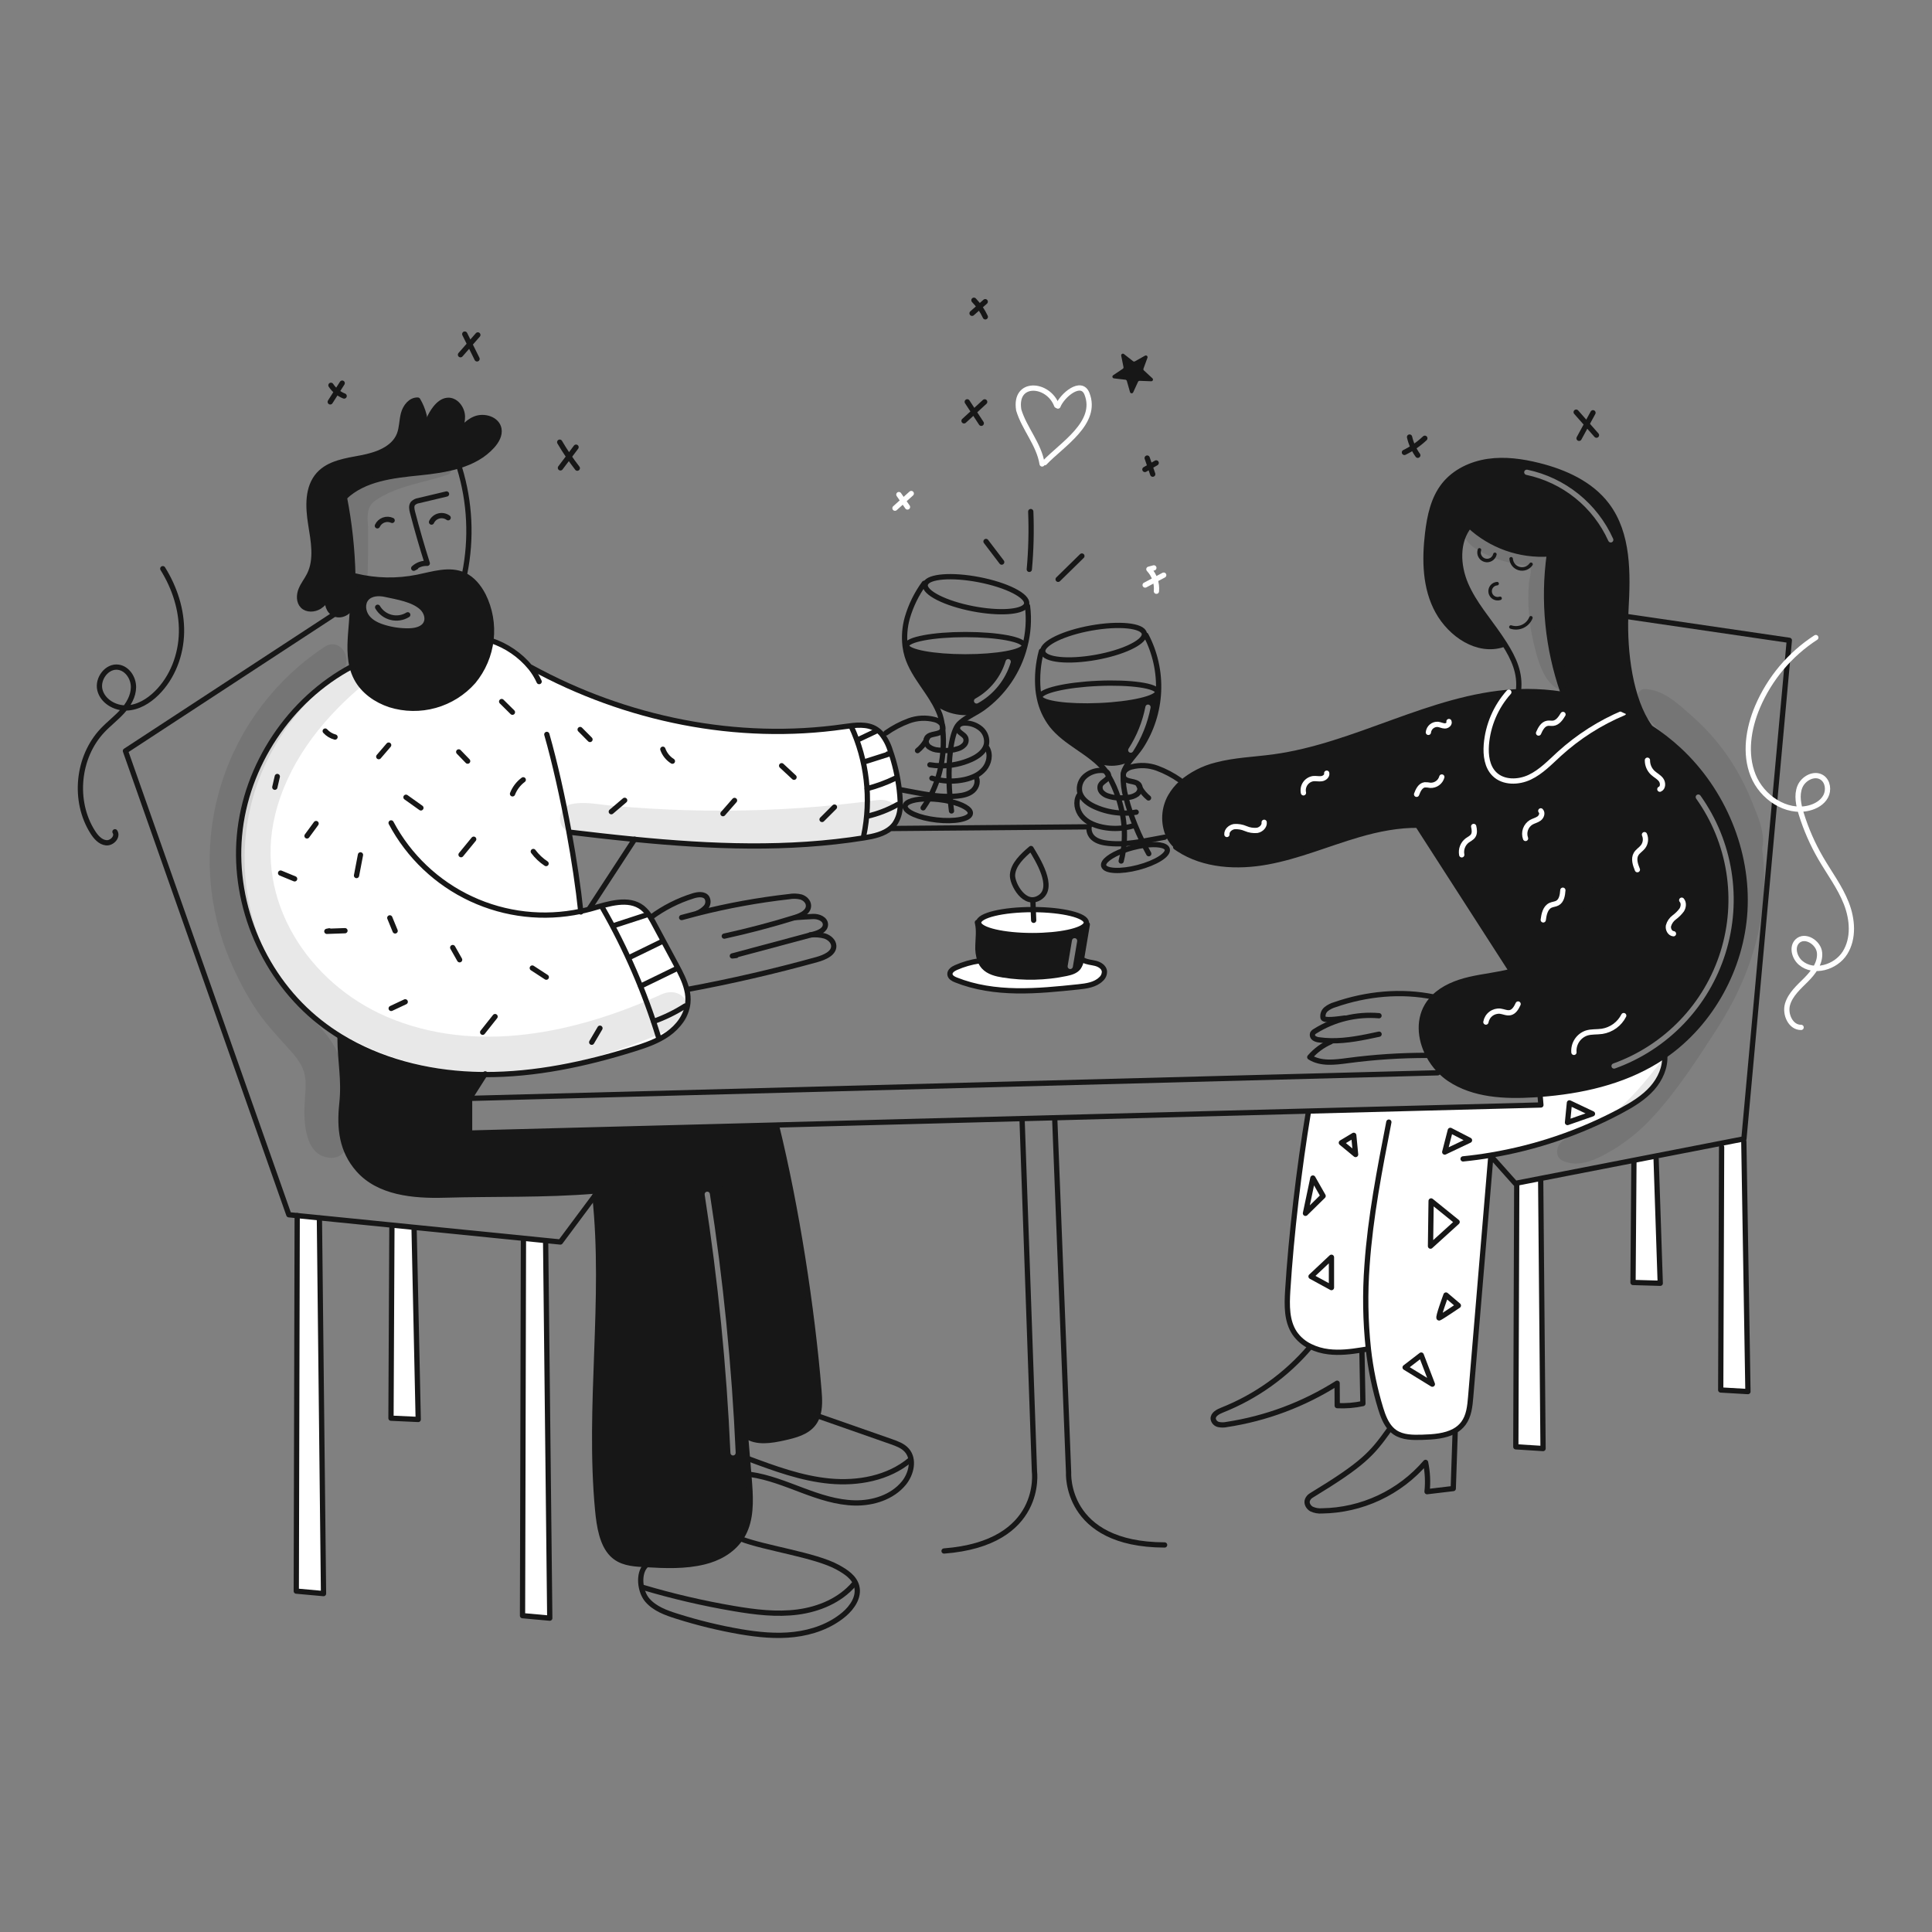 <svg width="960" height="960" viewBox="0 0 960 960" fill="none" xmlns="http://www.w3.org/2000/svg">
<rect x="0" y="0" width="960" height="960" fill="#808080" stroke="none"/>
<g clip-path="url(#clip0_166_370)">
<path fill-rule="evenodd" clip-rule="evenodd" d="M246.743 593.451C262.907 593.323 278.852 593.196 295.407 591.852L295.589 594.118L295.563 594.152C298.413 620.595 297.435 647.336 296.458 674.086C295.525 699.615 294.591 725.152 296.984 750.443C297.747 758.513 299.189 767.297 304.147 772.308C308.339 776.546 314.038 777.032 319.354 777.346C319.891 777.38 320.423 777.407 320.954 777.433C330.636 777.999 340.406 778.409 349.922 776.064C356.602 774.426 363.53 770.923 367.922 764.5C369.007 762.925 369.899 761.225 370.58 759.437C373.517 751.837 372.89 742.844 372.201 734.399C372.179 734.078 372.152 733.76 372.125 733.441C372.103 733.189 372.081 732.937 372.062 732.682C371.539 726.338 370.998 719.872 370.449 713.327C368.596 691.064 366.626 667.782 364.66 644.542C362.217 615.664 359.78 586.852 357.578 560.139L357.569 559.755L233.34 563.006V545.785L240.87 533.951C238.848 533.951 236.835 533.907 234.813 533.829C211.832 532.931 188.703 527.04 169.191 515.057L168.955 515.432C168.969 520.318 169.321 524.571 169.661 528.685C170.185 535.014 170.682 541.014 169.879 548.487C168.554 560.818 169.844 571.738 178.001 581.072C188.121 592.654 205.357 594.274 220.721 593.839C229.539 593.588 238.172 593.52 246.743 593.451ZM352.725 593.219C352.614 592.506 351.946 592.018 351.233 592.128C350.519 592.239 350.031 592.908 350.142 593.621C356.756 636.14 361.029 678.99 362.943 721.978C362.975 722.699 363.586 723.258 364.307 723.226C365.028 723.194 365.586 722.583 365.554 721.862C363.636 678.778 359.353 635.833 352.725 593.219Z" fill="#171717"/>
<path fill-rule="evenodd" clip-rule="evenodd" d="M730.221 486.699C723.746 488.207 717.193 490.813 712.539 495.432C711.597 496.351 710.741 497.354 709.982 498.428C704.666 506.002 705.399 515.959 709.756 524.259C711.189 527.004 712.999 529.536 715.133 531.78C716.65 533.374 718.333 534.803 720.153 536.041C732.153 544.129 747.578 544.861 762.027 543.989C763.09 543.928 764.153 543.85 765.217 543.771C785.54 542.246 805.976 537.713 823.283 527.013C824.601 526.197 825.901 525.34 827.183 524.442C850.347 508.32 865.302 481.016 866.992 452.789C868.779 423.011 856.108 392.884 834.225 372.596C829.691 368.4 824.791 364.619 819.584 361.296C800.181 348.978 777.494 342.845 754.528 343.709C753.693 343.731 752.865 343.779 752.028 343.831C729.932 345.203 709.025 352.789 688.077 360.389C669.903 366.983 651.698 373.588 632.662 376.155C629.687 376.556 626.694 376.859 623.702 377.161C617.211 377.817 610.723 378.473 604.426 380.137C598.018 381.7 592.066 384.745 587.049 389.026C584.847 390.988 582.981 393.296 581.524 395.859C579.915 398.765 578.988 401.999 578.815 405.317C578.642 408.634 579.226 411.947 580.524 415.005C581.677 417.617 583.517 419.867 585.848 421.515L585.613 421.872C598.284 430.169 614.747 431.04 629.718 428.295C639.741 426.458 649.4 423.181 659.063 419.902C664.393 418.094 669.724 416.285 675.118 414.717C684.791 411.903 694.983 409.881 704.983 410.055L704.966 410.855L750.893 482.22L751.015 482.656C747.275 483.641 743.449 484.282 739.621 484.924C736.473 485.452 733.324 485.98 730.221 486.699ZM844.933 395.302C844.514 394.714 843.698 394.577 843.11 394.995C842.523 395.414 842.385 396.23 842.804 396.818C850.557 407.703 855.684 420.236 857.783 433.434C859.882 446.632 858.895 460.137 854.901 472.89C850.907 485.643 844.014 497.297 834.761 506.94C825.509 516.583 814.149 523.952 801.572 528.47C800.893 528.714 800.54 529.463 800.784 530.142C801.028 530.821 801.776 531.174 802.456 530.93C815.412 526.276 827.116 518.684 836.647 508.75C846.179 498.816 853.281 486.809 857.396 473.671C861.51 460.533 862.527 446.62 860.364 433.023C858.202 419.427 852.921 406.516 844.933 395.302Z" fill="#171717"/>
<path d="M866.494 567.241L868.542 691.47L855.017 690.677L855.461 569.934L855.104 568.113L866.241 565.943L866.494 567.241Z" fill="white"/>
<path d="M679.937 670.25L679.824 670.267C678.743 670.45 677.662 670.633 676.582 670.799C671.126 671.679 665.601 672.333 660.137 671.67C656.99 671.311 653.928 670.419 651.082 669.03C647.954 667.551 645.27 665.275 643.3 662.43C639.265 656.399 639.413 648.582 639.858 641.34C641.575 613.679 645.548 580.101 650.098 552.763L650.08 552.083L765.664 549.059L765.255 544.24L765.22 543.769C785.543 542.244 805.979 537.713 823.286 527.011C824.611 526.192 825.911 525.335 827.186 524.44C827.586 530.331 824.921 536.231 820.973 540.702C816.685 545.547 811.02 548.946 805.312 551.996C785.118 562.788 763.301 570.219 740.718 573.996L740.788 574.396C737.442 614.318 734.101 654.237 730.766 694.154C730.383 698.738 729.903 703.583 727.15 707.27C725.956 708.856 724.43 710.161 722.679 711.096C718.121 713.596 712.179 714.024 706.792 714.172C702.086 714.311 697.014 714.346 693.118 711.688C692.403 711.196 691.743 710.629 691.149 709.998C688.587 707.298 687.175 703.514 686.049 699.88C683.101 690.213 681.055 680.294 679.937 670.25V670.25Z" fill="white"/>
<path d="M822.919 575.956L824.967 637.648L811.442 637.256L811.886 577.289L811.747 576.566L822.623 574.44L822.919 575.956Z" fill="white"/>
<path d="M765.56 586.632L766.736 719.767L753.202 718.913L753.655 588.383L753.559 587.904L765.359 585.603L765.56 586.632Z" fill="white"/>
<path d="M548.78 482.569C548.818 483.309 548.688 484.048 548.4 484.73C548.112 485.412 547.672 486.02 547.115 486.508C544.222 489.375 539.838 489.95 535.795 490.377C525.595 491.44 515.359 492.512 505.101 492.338C494.843 492.164 484.508 490.726 474.983 486.917C473.658 486.394 472.16 485.575 472.02 484.155C471.854 482.542 473.545 481.418 475.027 480.765C478.72 479.148 482.612 478.031 486.6 477.444L486.983 477.287C487.419 478.429 488.063 479.481 488.883 480.387C491.283 482.987 494.957 483.887 498.443 484.439C508.859 486.1 519.491 485.846 529.816 483.69C532.056 483.219 534.461 482.548 535.856 480.735C536.645 479.589 537.15 478.272 537.329 476.892L538.322 477.084C540.143 478.095 542.331 478.156 544.353 478.684C546.375 479.212 548.5 480.5 548.78 482.569Z" fill="white"/>
<path d="M513.414 451.971C528.02 452.023 539.794 454.899 539.794 458.429C539.793 458.719 539.718 459.004 539.577 459.257C537.904 462.437 526.652 464.886 513.031 464.886C498.721 464.886 487.027 462.176 486.312 458.76C486.287 458.652 486.275 458.541 486.277 458.429C486.277 454.864 498.259 451.971 513.031 451.971H513.414Z" fill="white"/>
<path d="M315.329 417.068C304.496 416.005 293.681 414.768 282.91 413.487L282.753 413.513C285.306 427.378 287.353 441.121 288.574 452.813C290.038 452.508 291.502 452.159 292.949 451.767C293.263 451.688 293.577 451.601 293.89 451.514C302.361 449.135 312.296 445.714 319.233 451.122C320.859 452.462 322.229 454.086 323.276 455.915C323.939 456.987 324.531 458.094 325.124 459.192C328.766 465.964 332.406 472.741 336.044 479.523C338.126 483.401 340.262 487.489 341.264 491.723C341.831 493.936 342.005 496.231 341.778 498.503C341.116 504.717 336.978 510.137 331.887 513.754C326.796 517.371 320.767 519.41 314.806 521.275C290.84 528.761 265.933 534.051 240.87 533.955C238.848 533.955 236.835 533.911 234.813 533.833C211.832 532.933 188.703 527.044 169.191 515.061C165.671 512.912 162.281 510.558 159.038 508.011C131.412 486.329 115.821 450.211 118.976 415.242C122.122 380.287 143.909 347.563 174.934 331.142C175.414 333.204 176.158 335.196 177.147 337.068C180.537 343.456 186.908 347.892 193.775 350.168C201.062 352.442 208.852 352.558 216.204 350.501C223.556 348.444 230.155 344.303 235.205 338.577C240.035 332.802 243.073 325.741 243.946 318.263C251.669 320.805 258.51 325.494 263.667 331.78L263.894 331.606C311.041 357.445 366.301 368.757 419.522 361.07C424.934 360.286 430.904 359.441 435.488 362.43C436.371 363.003 437.172 363.695 437.867 364.486C439.897 366.981 441.419 369.85 442.346 372.931C444.577 379.303 446.094 385.903 446.869 392.609C446.969 393.481 447.052 394.361 447.131 395.241C447.293 397.011 447.343 398.79 447.279 400.566C447.265 403.773 446.284 406.902 444.464 409.542C443.942 410.236 443.346 410.87 442.686 411.433C439.192 414.466 434.137 415.564 429.448 416.313C391.757 422.367 353.43 420.8 315.329 417.068Z" fill="white"/>
<path d="M406.928 690.939C407.277 695.13 407.504 699.645 406.205 703.531C405.758 704.902 405.087 706.189 404.218 707.34C400.88 711.74 395.024 713.222 389.63 714.425C383.189 715.854 375.852 717.125 370.448 713.325C366.292 663.398 361.548 608.347 357.577 560.137L357.568 559.753L385.882 559.013L385.9 559.57C395.782 599.93 403.499 649.535 406.928 690.939Z" fill="#171717"/>
<path d="M271.127 617.447L273.175 804.048L259.641 802.819L260.094 616.227L260.19 615.312L271.232 616.419L271.127 617.447Z" fill="white"/>
<path d="M243.946 318.26C243.073 325.738 240.035 332.799 235.205 338.574C230.155 344.3 223.556 348.441 216.204 350.498C208.852 352.555 201.062 352.439 193.775 350.165C186.908 347.891 180.537 343.455 177.147 337.065C176.158 335.193 175.414 333.201 174.934 331.139C173.26 324.202 174.114 316.568 174.69 309.317C174.951 305.997 175.143 302.671 175.265 299.339C175.413 294.981 175.448 290.615 175.343 286.258L176.643 286.232C186.764 288.688 197.301 288.89 207.51 286.824C215.179 285.264 223.41 282.484 230.526 285.744C234.831 287.713 237.942 291.635 240.121 295.835C243.613 302.758 244.946 310.571 243.946 318.26V318.26ZM211.701 309.66C212.939 307.098 211.762 303.891 209.688 301.939C205.244 297.764 197.174 296.579 191.466 295.324C188.166 294.592 184.224 294.792 182.036 297.372C179.848 299.952 180.363 304.048 182.428 306.714C184.493 309.38 187.744 310.854 190.969 311.814C194.905 312.993 198.999 313.563 203.109 313.505C206.42 313.45 210.255 312.639 211.7 309.659L211.701 309.66Z" fill="#171717"/>
<path d="M205.766 610.745L207.813 705.318L194.279 704.691L194.733 610.127L194.872 608.758L205.853 609.865L205.766 610.745Z" fill="white"/>
<path d="M171.3 246.974L171.1 247.017C173.64 259.952 175.06 273.081 175.344 286.26C175.449 290.617 175.414 294.983 175.266 299.341L174.978 299.332C174.978 303.402 170.115 306.67 166.351 305.075C163.292 303.785 162.019 299.75 163.213 296.761C163.658 296.116 164.085 295.461 164.513 294.818C163.938 295.358 163.493 296.023 163.213 296.761C162.036 298.6 160.494 300.178 158.682 301.397C156.154 302.94 152.555 303.149 150.464 301.066C148.45 299.066 148.52 295.715 149.564 293.083C150.608 290.451 152.457 288.203 153.73 285.667C157.573 277.989 155.751 268.848 154.401 260.359C153.051 251.87 152.623 242.18 158.366 235.793C163.542 230.041 171.966 228.943 179.56 227.505C187.154 226.067 195.648 223.086 198.46 215.879C199.741 212.594 199.592 208.934 200.508 205.526C201.424 202.118 204.081 198.659 207.601 198.807C210.358 203.46 211.717 208.81 211.514 214.215C211.394 215.077 211.321 215.945 211.296 216.815C211.416 215.953 211.489 215.085 211.514 214.215C212.095 210.103 213.738 206.213 216.281 202.929C217.815 200.96 219.872 199.138 222.355 198.929C226.425 198.58 229.676 202.877 229.772 206.964C229.868 211.051 227.785 214.825 225.754 218.372C228.491 214.302 231.48 210.023 236.011 208.158C240.542 206.293 246.957 208.245 247.89 213.058C248.49 216.117 246.739 219.149 244.665 221.476C235.865 231.359 221.484 233.581 208.316 234.923C195.148 236.265 180.86 237.814 171.3 246.974Z" fill="#171717"/>
<path d="M158.707 605.246L160.755 791.847L147.221 790.618L147.674 604.026L158.715 605.133L158.707 605.246Z" fill="white"/>
<path d="M222.682 257.266C222.022 256.783 221.264 256.454 220.461 256.301C219.658 256.148 218.831 256.175 218.04 256.381C217.249 256.587 216.514 256.966 215.888 257.492C215.262 258.017 214.76 258.675 214.42 259.418" stroke="#171717" stroke-width="2.614" stroke-linecap="round" stroke-linejoin="round"/>
<path d="M221.88 245.457C217.28 246.555 212.68 247.65 208.08 248.743C206.997 248.884 205.99 249.375 205.213 250.143C204.263 251.328 204.594 253.053 204.977 254.518C207.2 263.051 209.643 271.516 212.307 279.912C211.08 279.851 209.853 280.036 208.697 280.455C207.542 280.874 206.482 281.519 205.579 282.353C205.954 282.153 206.328 281.96 206.712 281.76" stroke="#171717" stroke-width="2.614" stroke-linecap="round" stroke-linejoin="round"/>
<path d="M194.856 258.582C194.197 258.276 193.485 258.103 192.759 258.072C192.034 258.042 191.309 258.155 190.628 258.405C189.946 258.655 189.32 259.038 188.787 259.53C188.253 260.023 187.822 260.616 187.518 261.275" stroke="#171717" stroke-width="2.614" stroke-linecap="round" stroke-linejoin="round"/>
<path d="M230.881 285.04C234.416 267.577 233.536 249.508 228.319 232.472" stroke="#171717" stroke-width="2.614" stroke-linecap="round" stroke-linejoin="round"/>
<path d="M170.629 244.682C170.785 245.457 170.942 246.233 171.099 247.017C173.639 259.952 175.059 273.081 175.343 286.26C175.448 290.617 175.413 294.983 175.265 299.341C175.143 302.67 174.951 305.996 174.69 309.319C174.114 316.57 173.26 324.204 174.934 331.141C175.415 333.203 176.159 335.195 177.147 337.067C180.537 343.455 186.908 347.891 193.775 350.167C201.062 352.441 208.853 352.557 216.204 350.5C223.556 348.443 230.155 344.302 235.205 338.576C240.063 332.688 243.113 325.519 243.985 317.935C244.857 310.351 243.515 302.677 240.12 295.839C237.941 291.639 234.83 287.717 230.525 285.748C223.405 282.488 215.178 285.268 207.509 286.828C197.301 288.895 186.763 288.693 176.642 286.236" stroke="#171717" stroke-width="2.614" stroke-linecap="round" stroke-linejoin="round"/>
<path d="M211.518 214.215C212.099 210.103 213.742 206.213 216.285 202.929C217.819 200.96 219.876 199.138 222.359 198.929C226.429 198.58 229.68 202.877 229.776 206.964C229.872 211.051 227.789 214.825 225.758 218.372C228.495 214.302 231.484 210.023 236.015 208.158C240.546 206.293 246.961 208.245 247.894 213.058C248.494 216.117 246.743 219.149 244.669 221.476C235.869 231.359 221.488 233.581 208.32 234.923C195.152 236.265 180.86 237.816 171.3 246.976C171.535 246.418 171.779 245.86 172.014 245.294" stroke="#171717" stroke-width="2.614" stroke-linecap="round" stroke-linejoin="round"/>
<path d="M211.518 214.215C211.493 215.085 211.42 215.953 211.3 216.815C211.325 215.945 211.398 215.077 211.518 214.215V214.215Z" stroke="#171717" stroke-width="2.614" stroke-linecap="round" stroke-linejoin="round"/>
<path d="M163.212 296.761C162.035 298.6 160.493 300.178 158.681 301.397C156.153 302.94 152.554 303.149 150.463 301.066C148.449 299.066 148.519 295.715 149.563 293.083C150.607 290.451 152.456 288.203 153.729 285.667C157.572 277.989 155.75 268.848 154.4 260.359C153.05 251.87 152.622 242.18 158.365 235.793C163.541 230.041 171.965 228.943 179.559 227.505C187.153 226.067 195.647 223.086 198.459 215.879C199.74 212.594 199.591 208.934 200.507 205.526C201.423 202.118 204.08 198.659 207.6 198.807C210.357 203.46 211.716 208.81 211.513 214.215" stroke="#171717" stroke-width="2.614" stroke-linecap="round" stroke-linejoin="round"/>
<path d="M163.212 296.761C163.492 296.023 163.936 295.358 164.512 294.818C164.084 295.463 163.657 296.116 163.212 296.761Z" stroke="#171717" stroke-width="2.614" stroke-linecap="round" stroke-linejoin="round"/>
<path d="M174.977 299.245V299.332C174.977 303.402 170.114 306.67 166.35 305.075C163.291 303.785 162.018 299.75 163.212 296.761" stroke="#171717" stroke-width="2.614" stroke-linecap="round" stroke-linejoin="round"/>
<path d="M174.977 331.123C174.96 331.132 174.951 331.141 174.934 331.141C143.909 347.559 122.122 380.283 118.976 415.241C115.821 450.214 131.412 486.328 159.038 508.01C162.281 510.557 165.671 512.911 169.191 515.06C188.703 527.043 211.832 532.934 234.813 533.832C236.835 533.91 238.848 533.954 240.87 533.954C265.933 534.054 290.84 528.76 314.806 521.274C320.767 519.409 326.788 517.361 331.887 513.753C336.986 510.145 341.116 504.716 341.778 498.502C342.005 496.229 341.831 493.934 341.264 491.722C340.264 487.487 338.126 483.399 336.044 479.522C332.401 472.742 328.761 465.965 325.124 459.191C324.531 458.091 323.939 456.991 323.276 455.914C322.229 454.085 320.859 452.461 319.233 451.121C312.296 445.709 302.361 449.134 293.89 451.513C293.577 451.6 293.263 451.687 292.949 451.766C291.502 452.158 290.038 452.507 288.574 452.812C270.228 456.729 251.106 454.561 234.102 446.637C217.099 438.713 203.141 425.465 194.341 408.898" stroke="#171717" stroke-width="2.614" stroke-linecap="round" stroke-linejoin="round"/>
<path d="M323.477 455.788C329.816 451.095 336.898 447.498 344.427 445.147C346.789 444.407 349.883 444.032 351.268 446.08C351.679 446.832 351.847 447.694 351.749 448.546C351.65 449.398 351.29 450.199 350.719 450.838C349.554 452.099 348.134 453.097 346.554 453.766" stroke="#171717" stroke-width="2.614" stroke-linecap="round" stroke-linejoin="round"/>
<path d="M338.7 455.928C341.314 455.195 343.937 454.495 346.569 453.828C361.543 450.023 376.759 447.25 392.112 445.528C394.078 445.169 396.098 445.231 398.038 445.711C399.938 446.311 401.664 447.942 401.733 449.929C401.855 453.101 398.221 454.896 395.189 455.837C395.171 455.846 395.154 455.846 395.136 455.855C383.528 459.455 371.781 462.555 359.894 465.155" stroke="#171717" stroke-width="2.614" stroke-linecap="round" stroke-linejoin="round"/>
<path d="M395.164 455.936C398.972 455.666 401.351 455.501 404.07 455.396C406.789 455.291 410.144 456.677 410.153 459.387C410.162 462.063 407.024 463.44 404.436 464.137C403.936 464.276 403.416 464.407 402.911 464.546C389.903 468.024 376.899 471.509 363.899 475C364.544 474.922 365.199 474.843 365.842 474.774" stroke="#171717" stroke-width="2.614" stroke-linecap="round" stroke-linejoin="round"/>
<path d="M402.52 464.564C402.651 464.555 402.781 464.555 402.912 464.546C405.236 464.309 407.584 464.499 409.84 465.104C412.158 465.871 414.224 467.745 414.293 470.011C414.407 473.68 409.793 475.719 405.962 476.782C384.762 482.664 363.291 487.62 341.551 491.649" stroke="#171717" stroke-width="2.614" stroke-linecap="round" stroke-linejoin="round"/>
<path d="M243.867 318.234L243.946 318.26C251.67 320.802 258.51 325.49 263.667 331.777C265.36 333.89 266.78 336.209 267.894 338.677" stroke="#171717" stroke-width="2.614" stroke-linecap="round" stroke-linejoin="round"/>
<path d="M263.894 331.6C311.041 357.439 366.301 368.751 419.522 361.064C424.934 360.28 430.904 359.435 435.488 362.424C436.371 362.997 437.172 363.689 437.867 364.48C439.897 366.975 441.419 369.844 442.346 372.925C444.577 379.297 446.094 385.897 446.869 392.603C446.969 393.475 447.052 394.355 447.131 395.235C447.293 397.005 447.343 398.784 447.279 400.56C447.265 403.767 446.284 406.896 444.464 409.536C443.942 410.23 443.346 410.864 442.686 411.427C439.192 414.46 434.137 415.558 429.448 416.307C391.757 422.364 353.43 420.795 315.329 417.065C304.496 416.002 293.681 414.765 282.91 413.484" stroke="#171717" stroke-width="2.614" stroke-linecap="round" stroke-linejoin="round"/>
<path d="M271.711 364.928C275.694 378.889 279.598 396.301 282.753 413.513C285.306 427.378 287.353 441.121 288.574 452.813C288.583 452.926 288.6 453.039 288.609 453.153" stroke="#171717" stroke-width="2.614" stroke-linecap="round" stroke-linejoin="round"/>
<path d="M168.955 515.432C168.99 527.832 171.195 536.164 169.879 548.487C168.563 560.81 169.844 571.738 178.001 581.072C188.119 592.654 205.357 594.272 220.721 593.839C246.168 593.115 270.073 593.908 295.407 591.852C303.738 591.163 312.226 590.179 320.976 588.732" stroke="#171717" stroke-width="2.614" stroke-linecap="round" stroke-linejoin="round"/>
<path d="M385.9 559.572C395.782 599.93 403.495 649.535 406.928 690.939C407.277 695.13 407.504 699.645 406.205 703.531C405.758 704.902 405.086 706.189 404.218 707.34C400.88 711.74 395.024 713.222 389.63 714.425C383.189 715.854 375.852 717.125 370.448 713.325C370.44 713.325 370.44 713.316 370.431 713.316" stroke="#171717" stroke-width="2.614" stroke-linecap="round" stroke-linejoin="round"/>
<path d="M743.92 290.007C743.387 290.043 742.868 290.192 742.397 290.444C741.927 290.697 741.515 291.047 741.191 291.471C740.866 291.895 740.636 292.384 740.516 292.905C740.395 293.425 740.387 293.965 740.492 294.489C740.597 295.013 740.813 295.508 741.125 295.941C741.437 296.375 741.838 296.737 742.301 297.003C742.764 297.27 743.279 297.434 743.811 297.485C744.342 297.536 744.879 297.474 745.384 297.301" stroke="#171717" stroke-width="1.743" stroke-linecap="round" stroke-linejoin="round"/>
<path d="M750.753 311.559C752.684 312.197 754.785 312.077 756.631 311.224C758.477 310.372 759.931 308.849 760.697 306.966" stroke="#171717" stroke-width="1.743" stroke-linecap="round" stroke-linejoin="round"/>
<path d="M735.128 273.222C734.953 273.735 734.884 274.278 734.925 274.818C734.965 275.359 735.116 275.885 735.366 276.366C735.616 276.846 735.962 277.271 736.381 277.615C736.8 277.958 737.285 278.213 737.805 278.363C738.326 278.514 738.872 278.557 739.409 278.491C739.947 278.424 740.466 278.249 740.934 277.976C741.402 277.704 741.81 277.339 742.134 276.903C742.457 276.468 742.688 275.972 742.814 275.445" stroke="#171717" stroke-width="1.743" stroke-linecap="round" stroke-linejoin="round"/>
<path d="M730.265 261.1C730.229 261.139 730.195 261.179 730.165 261.222C723.681 269.153 724.265 280.996 728.317 290.417C732.396 299.89 739.368 307.75 745.163 316.282C745.973 317.467 746.757 318.652 747.516 319.838C752.178 327.158 755.586 334.505 754.516 343.307" stroke="#171717" stroke-width="2.614" stroke-linecap="round" stroke-linejoin="round"/>
<path d="M727.476 258.468C728.339 259.418 729.236 260.342 730.169 261.222C735.466 266.157 741.722 269.949 748.549 272.361C755.375 274.774 762.625 275.755 769.847 275.244C771.422 275.131 772.991 274.939 774.547 274.669" stroke="#171717" stroke-width="2.614" stroke-linecap="round" stroke-linejoin="round"/>
<path d="M750.875 277.658C750.954 278.781 751.38 279.851 752.093 280.722C752.806 281.592 753.771 282.221 754.856 282.52C755.941 282.819 757.092 282.775 758.15 282.392C759.208 282.01 760.122 281.309 760.766 280.386" stroke="#171717" stroke-width="1.743" stroke-linecap="round" stroke-linejoin="round"/>
<path d="M769.864 275.453C766.662 298.546 768.998 322.07 776.679 344.082" stroke="#171717" stroke-width="2.614" stroke-linecap="round" stroke-linejoin="round"/>
<path d="M746.823 320.273C734.213 324.404 720.905 315.393 714.474 303.794C708.043 292.195 707.816 278.155 709.384 264.978C710.395 256.464 712.251 247.662 717.593 240.952C722.857 234.346 731.058 230.511 739.415 229.291C747.772 228.071 756.322 229.265 764.515 231.313C777.447 234.546 790.415 240.35 798.45 250.991C809.291 265.344 808.908 284.961 807.914 302.922C807.853 304.012 807.801 305.122 807.775 306.269C807.226 323.942 809.919 347.35 819.697 361.128" stroke="#171717" stroke-width="2.614" stroke-linecap="round" stroke-linejoin="round"/>
<path d="M585.852 421.513C583.521 419.865 581.681 417.615 580.528 415.003C579.23 411.945 578.646 408.632 578.819 405.315C578.992 401.997 579.918 398.763 581.528 395.857C582.985 393.294 584.851 390.986 587.053 389.024C592.07 384.743 598.022 381.698 604.43 380.135C613.63 377.704 623.237 377.425 632.666 376.153C673.643 370.627 710.766 346.392 752.032 343.829C752.869 343.777 753.697 343.729 754.532 343.707C777.498 342.843 800.185 348.976 819.588 361.294C824.795 364.617 829.695 368.398 834.229 372.594C856.112 392.882 868.783 423.009 866.996 452.787C865.306 481.014 850.351 508.318 827.187 524.44C825.905 525.338 824.605 526.195 823.287 527.011C805.98 537.711 785.544 542.244 765.221 543.769C764.157 543.848 763.094 543.926 762.031 543.987C747.582 544.859 732.157 544.127 720.157 536.039C718.337 534.801 716.654 533.372 715.137 531.778C713.003 529.534 711.193 527.002 709.76 524.257C705.403 515.957 704.67 506 709.986 498.426C710.744 497.351 711.599 496.346 712.54 495.426C717.194 490.807 723.747 488.201 730.222 486.693C737.098 485.099 744.201 484.445 751.016 482.65C751.896 482.423 752.776 482.179 753.647 481.9C780.628 473.4 786.337 458.458 793.021 439.66C799.705 420.862 800.428 400.548 800.873 380.609" stroke="#171717" stroke-width="2.614" stroke-linecap="round" stroke-linejoin="round"/>
<path d="M584.179 420.885C584.65 421.225 585.129 421.548 585.617 421.87C598.288 430.17 614.751 431.038 629.722 428.293C645.27 425.443 659.945 419.125 675.122 414.715C684.795 411.901 694.983 409.879 704.987 410.053C710.691 410.112 716.353 411.026 721.787 412.763" stroke="#171717" stroke-width="2.614" stroke-linecap="round" stroke-linejoin="round"/>
<path d="M827.025 522.909C827.106 523.417 827.161 523.929 827.19 524.443C827.59 530.334 824.925 536.234 820.977 540.705C816.689 545.55 811.024 548.949 805.316 551.999C785.122 562.791 763.305 570.222 740.722 573.999C736.173 574.775 731.589 575.385 726.997 575.846" stroke="#171717" stroke-width="2.614" stroke-linecap="round" stroke-linejoin="round"/>
<path d="M650.1 552.766C645.55 580.104 641.577 613.682 639.86 641.343C639.415 648.585 639.267 656.402 643.302 662.433C645.272 665.278 647.955 667.554 651.084 669.033C653.93 670.422 656.992 671.315 660.139 671.673C665.603 672.336 671.128 671.682 676.584 670.802C677.664 670.636 678.745 670.453 679.826 670.27" stroke="#171717" stroke-width="2.614" stroke-linecap="round" stroke-linejoin="round"/>
<path d="M320.932 777.834C316.923 781.842 317.96 790.845 321.682 795.124C325.404 799.403 330.982 801.416 336.331 803.089C346.627 806.354 357.132 808.919 367.774 810.767C376.637 812.274 385.683 813.207 394.616 812.167C403.549 811.127 412.416 808.036 419.357 802.197C423.47 798.746 427.057 793.456 425.692 788.197C424.525 783.709 420.228 780.955 416.228 778.75C405.128 772.624 379.957 769.25 368.166 764.667" stroke="#171717" stroke-width="2.614" stroke-linecap="round" stroke-linejoin="round"/>
<path d="M372.768 732.621C381.7 733.885 390.154 737.336 398.607 740.508C407.06 743.68 415.766 746.626 424.795 746.8C433.824 746.974 443.305 743.977 449.057 737.022C452.874 732.395 454.547 725.057 450.557 720.586C448.587 718.386 445.685 717.336 442.905 716.36C430.887 712.15 418.872 707.944 406.861 703.741" stroke="#171717" stroke-width="2.614" stroke-linecap="round" stroke-linejoin="round"/>
<path d="M440.229 364.2C443.757 361.707 447.594 359.682 451.645 358.178C455.724 356.681 460.162 356.463 464.368 357.551C465.576 357.83 466.683 358.436 467.569 359.302C467.828 359.582 468.04 359.903 468.196 360.252C468.499 360.862 468.585 361.557 468.44 362.222C468.405 362.391 468.35 362.555 468.275 362.71C466.985 365.394 462.209 364.11 460.562 366.596C460.28 367.026 460.131 367.529 460.135 368.043C460.135 368.621 460.263 369.191 460.508 369.713C460.754 370.236 461.111 370.698 461.556 371.067C462.92 372.051 464.538 372.623 466.217 372.714C467.001 372.814 467.803 372.889 468.596 372.923C469.823 372.987 471.053 372.955 472.275 372.828C473.532 372.692 474.773 372.424 475.975 372.028C477.187 371.681 478.283 371.013 479.147 370.093C479.573 369.63 479.861 369.056 479.978 368.438C480.095 367.819 480.036 367.18 479.809 366.593C478.903 364.623 475.721 363.926 475.773 361.765C475.783 361.424 475.879 361.091 476.053 360.797C476.349 360.3 476.79 359.905 477.316 359.665C478.168 359.326 479.089 359.198 480.001 359.29C482.77 359.381 485.423 360.424 487.513 362.244C488.542 363.16 489.325 364.32 489.791 365.617C490.257 366.914 490.391 368.307 490.18 369.669C490.048 370.342 489.822 370.994 489.509 371.604C488.184 374.236 485.395 376.104 482.624 377.355C477.891 379.481 472.753 380.555 467.565 380.502C465.721 380.494 463.882 380.336 462.065 380.031" stroke="#171717" stroke-width="2.614" stroke-linecap="round" stroke-linejoin="round"/>
<path d="M490.452 371.612C492.386 374.845 491.489 379.238 489.057 382.112C487.826 383.537 486.32 384.699 484.63 385.529C482.928 386.361 481.131 386.981 479.279 387.376C474.827 388.352 470.217 388.358 465.763 387.394C464.857 387.202 463.95 386.967 463.062 386.688" stroke="#171717" stroke-width="2.614" stroke-linecap="round" stroke-linejoin="round"/>
<path d="M484.683 385.643C486.33 387.787 485.432 391.107 483.393 392.885C481.354 394.663 478.547 395.238 475.863 395.525C474.582 395.665 473.292 395.735 472.003 395.752C468.841 395.776 465.682 395.551 462.556 395.081C457.649 394.401 452.756 393.329 447.932 392.481" stroke="#171717" stroke-width="2.614" stroke-linecap="round" stroke-linejoin="round"/>
<path d="M455.915 372.972C457.612 371.601 459.042 369.929 460.133 368.039C460.449 367.495 460.734 366.933 460.987 366.357" stroke="#171717" stroke-width="2.614" stroke-linecap="round" stroke-linejoin="round"/>
<path d="M558.113 385.146C558.109 385.523 558.189 385.895 558.349 386.236C559.638 388.92 564.414 387.636 566.061 390.122C566.34 390.55 566.489 391.049 566.488 391.56C566.487 392.139 566.359 392.71 566.114 393.234C565.868 393.758 565.511 394.222 565.068 394.593C563.704 395.577 562.085 396.149 560.405 396.24L559.499 396.345C558.234 396.47 556.962 396.507 555.691 396.458C553.975 396.393 552.277 396.088 550.645 395.552C549.432 395.206 548.336 394.537 547.473 393.617C547.05 393.152 546.764 392.579 546.647 391.961C546.529 391.343 546.586 390.705 546.81 390.117C547.69 388.208 550.71 387.493 550.836 385.48C550.844 385.417 550.847 385.353 550.845 385.289C550.812 384.862 550.667 384.452 550.425 384.099C550.184 383.746 549.854 383.462 549.468 383.276C549.418 383.244 549.365 383.214 549.311 383.188C548.456 382.85 547.533 382.722 546.618 382.814C543.849 382.907 541.197 383.95 539.106 385.768C538.08 386.687 537.299 387.847 536.834 389.143C536.368 390.44 536.233 391.831 536.44 393.193C536.525 393.644 536.657 394.085 536.832 394.509C538.008 397.463 541.015 399.529 543.995 400.879C548.296 402.813 552.937 403.879 557.651 404.017C559.015 404.062 560.38 404.024 561.739 403.903C562.68 403.834 563.621 403.712 564.562 403.555" stroke="#171717" stroke-width="2.614" stroke-linecap="round" stroke-linejoin="round"/>
<path d="M586.392 387.726C582.864 385.233 579.026 383.209 574.975 381.704C570.897 380.208 566.459 379.988 562.252 381.076C561.046 381.358 559.94 381.964 559.052 382.828C558.586 383.333 558.277 383.963 558.164 384.641C558.133 384.769 558.118 384.901 558.12 385.033" stroke="#171717" stroke-width="2.614" stroke-linecap="round" stroke-linejoin="round"/>
<path d="M536.169 395.142C534.235 398.375 535.132 402.767 537.564 405.642C538.795 407.067 540.301 408.229 541.991 409.059C543.692 409.891 545.489 410.511 547.342 410.906C551.039 411.723 554.853 411.867 558.601 411.333C560.282 411.097 561.94 410.724 563.56 410.218" stroke="#171717" stroke-width="2.614" stroke-linecap="round" stroke-linejoin="round"/>
<path d="M541.938 409.173C541.517 409.719 541.244 410.364 541.145 411.046C541.032 412.042 541.162 413.052 541.524 413.987C541.887 414.922 542.472 415.755 543.227 416.415C545.267 418.193 548.073 418.768 550.757 419.055C553.346 419.317 555.952 419.36 558.548 419.186C561.591 418.971 564.619 418.593 567.62 418.053C571.32 417.426 575.028 416.659 578.688 416.014" stroke="#171717" stroke-width="2.614" stroke-linecap="round" stroke-linejoin="round"/>
<path d="M570.706 396.5C569.009 395.125 567.579 393.45 566.488 391.558C566.172 391.017 565.887 390.458 565.634 389.885" stroke="#171717" stroke-width="2.614" stroke-linecap="round" stroke-linejoin="round"/>
<path d="M712.687 495.458C712.635 495.449 712.587 495.44 712.539 495.432C696.216 492.068 679.022 493.75 663.274 499.232C661.709 499.673 660.247 500.421 658.974 501.432C658.346 501.951 657.872 502.63 657.6 503.397C657.328 504.164 657.27 504.991 657.431 505.789C657.876 507.341 664.665 506.356 668.212 505.868" stroke="#171717" stroke-width="2.614" stroke-linecap="round" stroke-linejoin="round"/>
<path d="M685.227 504.7C674.074 503.744 662.914 506.447 653.435 512.4C652.916 512.668 652.489 513.083 652.207 513.594C652.073 514.014 652.08 514.467 652.228 514.882C652.376 515.298 652.656 515.653 653.026 515.894C653.774 516.358 654.623 516.636 655.501 516.704C657.412 516.974 659.339 517.122 661.27 517.148C669.296 517.297 677.349 515.589 685.253 513.88" stroke="#171717" stroke-width="2.614" stroke-linecap="round" stroke-linejoin="round"/>
<path d="M661.26 517.628C657.246 519.363 653.676 521.985 650.82 525.297C656.267 528.783 663.308 527.851 669.714 526.997C682.896 525.238 696.181 524.373 709.479 524.409" stroke="#171717" stroke-width="2.614" stroke-linecap="round" stroke-linejoin="round"/>
<path d="M191.466 295.323C188.166 294.591 184.224 294.791 182.036 297.371C179.848 299.951 180.363 304.047 182.428 306.713C184.493 309.379 187.744 310.853 190.969 311.813C194.906 312.992 199 313.562 203.109 313.504C206.42 313.452 210.255 312.641 211.701 309.661C212.939 307.099 211.762 303.892 209.688 301.94C205.244 297.763 197.174 296.578 191.466 295.323Z" stroke="#171717" stroke-width="2.614" stroke-linecap="round" stroke-linejoin="round"/>
<path d="M187.657 301.746C188.381 302.986 189.345 304.069 190.492 304.931C191.64 305.793 192.949 306.417 194.341 306.766C195.734 307.115 197.182 307.182 198.601 306.964C200.02 306.745 201.38 306.245 202.603 305.493" stroke="#171717" stroke-width="2.614" stroke-linecap="round" stroke-linejoin="round"/>
<path d="M241.096 533.602L240.87 533.951L233.34 545.785L714.395 533.071" stroke="#171717" stroke-width="2.614" stroke-linecap="round" stroke-linejoin="round"/>
<path d="M315.363 417.007L315.329 417.068L292.871 451.457" stroke="#171717" stroke-width="2.614" stroke-linecap="round" stroke-linejoin="round"/>
<path d="M704.966 410.855L750.893 482.22" stroke="#171717" stroke-width="2.614" stroke-linecap="round" stroke-linejoin="round"/>
<path d="M765.255 544.243L765.664 549.062L650.08 552.086L385.883 559.006V559.015L357.569 559.755L233.34 563.006V545.785" stroke="#171717" stroke-width="2.614" stroke-linecap="round" stroke-linejoin="round"/>
<path d="M443.218 411.674L540.1 410.855" stroke="#171717" stroke-width="2.614" stroke-linecap="round" stroke-linejoin="round"/>
<path d="M295.572 594.118V594.152C301.141 645.831 292.095 698.652 296.993 750.443C297.76 758.513 299.193 767.297 304.156 772.308C308.348 776.544 314.047 777.032 319.363 777.346C319.895 777.38 320.427 777.407 320.963 777.433C330.645 777.999 340.415 778.409 349.931 776.064C356.607 774.426 363.531 770.923 367.931 764.5C369.016 762.925 369.908 761.225 370.589 759.437C373.526 751.837 372.899 742.844 372.21 734.399C372.167 733.824 372.11 733.258 372.071 732.682C371.548 726.338 371.007 719.872 370.458 713.327C366.302 663.4 361.558 608.349 357.587 560.139" stroke="#171717" stroke-width="2.614" stroke-linecap="round" stroke-linejoin="round"/>
<path d="M166.35 305.075L62.33 373.129L143.526 603.608L147.674 604.026L158.715 605.133L194.873 608.758L205.854 609.865L260.19 615.312L271.232 616.419L278.456 617.142L295.572 594.152L295.598 594.118" stroke="#171717" stroke-width="2.614" stroke-linecap="round" stroke-linejoin="round"/>
<path d="M147.674 604.026L147.221 790.618L160.755 791.847L158.707 605.246" stroke="#171717" stroke-width="2.614" stroke-linecap="round" stroke-linejoin="round"/>
<path d="M260.094 616.227L259.641 802.819L273.175 804.048L271.127 617.447" stroke="#171717" stroke-width="2.614" stroke-linecap="round" stroke-linejoin="round"/>
<path d="M194.733 610.127L194.279 704.691L207.813 705.318L205.766 610.745" stroke="#171717" stroke-width="2.614" stroke-linecap="round" stroke-linejoin="round"/>
<path d="M807.905 306.278L889.105 318.173L866.546 565.882L866.241 565.943L855.104 568.113L822.624 574.44L811.748 576.566L765.359 585.6L753.559 587.9L752.949 588.022L740.792 574.401C737.446 614.323 734.105 654.242 730.77 694.159C730.387 698.743 729.907 703.588 727.154 707.275C725.96 708.861 724.434 710.166 722.683 711.101C718.125 713.601 712.183 714.029 706.796 714.177C702.09 714.316 697.018 714.351 693.122 711.693C692.408 711.201 691.748 710.634 691.153 710.003C688.591 707.303 687.179 703.519 686.053 699.885C683.103 690.215 681.055 680.293 679.935 670.246C678.451 656.432 678.229 642.512 679.273 628.659C680.937 604.728 685.53 581.111 690.114 557.573" stroke="#171717" stroke-width="2.614" stroke-linecap="round" stroke-linejoin="round"/>
<path d="M723.057 711.776C722.743 721.066 722.429 730.358 722.115 739.654C717.775 740.168 713.436 740.685 709.096 741.205C709.604 736.347 709.354 731.44 708.355 726.66C701.974 734.098 694.082 740.093 685.205 744.246C676.328 748.399 666.668 750.615 656.868 750.748C655.084 750.895 653.293 750.57 651.674 749.807C650.123 748.918 649.025 746.992 649.661 745.328C650.02 744.409 650.673 743.636 651.517 743.128C677.278 727.467 681.592 722.543 690.141 710.595" stroke="#171717" stroke-width="2.614" stroke-linecap="round" stroke-linejoin="round"/>
<path d="M650.908 669.387C639.122 683.245 624.111 693.994 607.195 700.687C605.147 701.498 602.672 702.831 602.837 705.027C602.948 705.705 603.258 706.334 603.729 706.834C604.199 707.334 604.808 707.682 605.478 707.834C606.82 708.118 608.207 708.115 609.548 707.825C629.057 704.856 647.737 697.87 664.407 687.31C664.425 691.023 664.443 694.738 664.46 698.456C668.74 698.666 673.028 698.317 677.218 697.419C677.061 688.871 676.902 680.327 676.739 671.789" stroke="#171717" stroke-width="2.614" stroke-linecap="round" stroke-linejoin="round"/>
<path d="M513.414 451.971C528.02 452.023 539.794 454.899 539.794 458.429C539.793 458.719 539.718 459.004 539.577 459.257C537.904 462.437 526.652 464.886 513.031 464.886C498.721 464.886 487.027 462.176 486.312 458.76C486.287 458.652 486.275 458.541 486.277 458.429C486.277 454.864 498.259 451.971 513.031 451.971H513.414Z" stroke="#171717" stroke-width="2.614" stroke-linecap="round" stroke-linejoin="round"/>
<path d="M485.649 458.359C485.693 458.533 485.736 458.708 485.771 458.882C486.555 462.394 486.032 466.082 485.928 469.697C485.775 472.272 486.133 474.851 486.982 477.287C487.418 478.429 488.062 479.48 488.882 480.387C491.282 482.987 494.956 483.887 498.442 484.439C508.859 486.1 519.49 485.846 529.815 483.69C532.055 483.219 534.46 482.548 535.855 480.735C536.644 479.589 537.149 478.272 537.328 476.892C537.38 476.592 537.428 476.292 537.484 475.992C538.418 470.449 539.347 464.909 540.273 459.373" stroke="#171717" stroke-width="2.614" stroke-linecap="round" stroke-linejoin="round"/>
<path d="M486.6 477.444C482.612 478.031 478.72 479.148 475.027 480.765C473.545 481.418 471.854 482.542 472.02 484.155C472.16 485.575 473.658 486.394 474.983 486.917C484.508 490.726 494.844 492.172 505.101 492.338C515.358 492.504 525.59 491.438 535.795 490.377C539.838 489.95 544.222 489.377 547.115 486.508C547.672 486.02 548.112 485.412 548.4 484.73C548.688 484.048 548.818 483.309 548.78 482.569C548.501 480.503 546.374 479.196 544.353 478.682C542.332 478.168 540.143 478.098 538.322 477.082" stroke="#171717" stroke-width="2.614" stroke-linecap="round" stroke-linejoin="round"/>
<path d="M513.624 457.3L513.415 451.967C513.363 450.599 513.315 449.231 513.25 447.862" stroke="#171717" stroke-width="2.614" stroke-linecap="round" stroke-linejoin="round"/>
<path d="M512.308 421.626C507.934 425.339 503.463 429.583 503.108 434.698C502.803 439.056 509.199 451.082 516.851 445.827C524.3 440.729 515.411 426.8 512.308 421.626Z" stroke="#171717" stroke-width="2.614" stroke-linecap="round" stroke-linejoin="round"/>
<path d="M855.461 569.934L855.017 690.677L868.542 691.47L866.494 567.241" stroke="#171717" stroke-width="2.614" stroke-linecap="round" stroke-linejoin="round"/>
<path d="M753.655 588.383L753.202 718.913L766.736 719.767L765.56 586.632" stroke="#171717" stroke-width="2.614" stroke-linecap="round" stroke-linejoin="round"/>
<path d="M811.886 577.289L811.442 637.256L824.967 637.648L822.919 575.956" stroke="#171717" stroke-width="2.614" stroke-linecap="round" stroke-linejoin="round"/>
<path d="M459.907 289.981C461.475 286.356 472.978 285.449 486.329 288.011C500.237 290.669 510.878 296.073 510.12 300.081C510.055 300.401 509.925 300.703 509.737 300.97C507.471 304.23 496.36 304.962 483.558 302.513C469.65 299.846 458.999 294.443 459.766 290.443C459.796 290.284 459.843 290.129 459.907 289.981V289.981Z" stroke="#171717" stroke-width="2.614" stroke-linecap="round" stroke-linejoin="round"/>
<path d="M459.252 289.842C455.463 295.039 452.608 300.858 450.816 307.036C449.544 311.6 449.18 316.37 449.744 321.075C449.952 322.752 450.305 324.408 450.799 326.025C452.428 331.341 455.557 336.047 458.699 340.631C460.381 343.08 462.089 345.538 463.605 348.091C464.952 350.293 466.093 352.616 467.013 355.028C467.571 356.726 467.965 358.474 468.189 360.248C468.276 360.867 468.364 361.52 468.433 362.218C468.796 365.773 468.848 369.353 468.59 372.918C468.41 375.462 468.067 377.992 467.562 380.492C467.113 382.828 466.512 385.133 465.762 387.392C464.895 390.033 463.823 392.603 462.555 395.078C462.232 395.705 461.893 396.333 461.535 396.952C460.668 398.491 459.72 399.983 458.694 401.422" stroke="#171717" stroke-width="2.614" stroke-linecap="round" stroke-linejoin="round"/>
<path d="M510.565 301.127C511.413 307.844 510.954 314.662 509.215 321.206C506.043 333.604 498.616 344.493 488.23 351.969C487.436 352.527 486.574 353.058 485.685 353.59C482.478 355.49 478.879 357.303 476.404 359.812C476.168 360.052 475.958 360.315 475.776 360.597C474.251 362.802 473.005 367.107 472.276 372.824C471.976 375.107 471.77 377.617 471.657 380.301C471.544 382.758 471.518 385.373 471.596 388.101C471.648 390.558 471.788 393.12 472.006 395.752C472.075 396.58 472.154 397.408 472.241 398.252C472.398 399.803 472.581 401.372 472.799 402.958" stroke="#171717" stroke-width="2.614" stroke-linecap="round" stroke-linejoin="round"/>
<path d="M450.5 320.979C450.493 320.933 450.49 320.887 450.492 320.84C450.492 317.781 463.572 315.306 479.712 315.306C495.852 315.306 508.933 317.781 508.933 320.84C508.934 320.937 508.922 321.034 508.898 321.128C508.114 324.047 495.346 326.374 479.712 326.374C463.828 326.374 450.9 323.977 450.5 320.979Z" stroke="#171717" stroke-width="2.614" stroke-linecap="round" stroke-linejoin="round"/>
<path d="M472.238 398.253C478.277 399.682 482.425 402.035 482.173 404.205C481.85 407.005 474.329 408.449 465.379 407.43C456.621 406.436 449.728 403.447 449.728 400.685C449.727 400.624 449.729 400.563 449.736 400.502C449.998 398.236 454.936 396.859 461.536 396.955C463.205 396.976 464.872 397.083 466.53 397.277C468.45 397.492 470.356 397.818 472.238 398.253V398.253Z" stroke="#171717" stroke-width="2.614" stroke-linecap="round" stroke-linejoin="round"/>
<path d="M518.13 323.515C518.13 319.559 528.588 314.522 542.069 312.082C556.004 309.563 567.882 310.774 568.606 314.782C568.648 315.036 568.651 315.294 568.615 315.549C567.987 319.449 557.756 324.249 544.701 326.608C530.766 329.127 518.888 327.924 518.165 323.908C518.14 323.778 518.129 323.647 518.13 323.515V323.515Z" stroke="#171717" stroke-width="2.614" stroke-linecap="round" stroke-linejoin="round"/>
<path d="M517.468 323.542C515.802 329.751 515.233 336.204 515.786 342.609C515.927 343.982 516.142 345.347 516.431 346.697C517.413 351.657 519.524 356.323 522.601 360.335C526.034 364.71 530.644 367.978 535.228 371.124C538.028 373.041 540.858 374.95 543.472 377.094C545.155 378.456 546.727 379.951 548.172 381.564C548.638 382.108 549.072 382.679 549.472 383.273C549.899 383.9 550.361 384.641 550.84 385.473C552.831 388.957 554.458 392.637 555.695 396.454C556.509 398.928 557.164 401.452 557.655 404.01C558.131 406.427 558.449 408.872 558.605 411.33C558.779 413.945 558.762 416.569 558.553 419.182C558.466 420.324 558.335 421.482 558.153 422.651C557.899 424.4 557.549 426.134 557.107 427.845" stroke="#171717" stroke-width="2.614" stroke-linecap="round" stroke-linejoin="round"/>
<path d="M569.408 315.6C573.959 324.236 576.123 333.93 575.675 343.681C575.228 353.432 572.186 362.888 566.863 371.07C565.486 373.118 563.691 375.17 562.044 377.27C560.697 378.913 559.558 380.716 558.654 382.638C558.392 383.277 558.228 383.951 558.166 384.638C558.141 384.768 558.127 384.899 558.122 385.03C558.114 385.067 558.111 385.105 558.113 385.143C557.998 388.925 558.466 392.703 559.499 396.343C560.074 398.678 560.815 401.214 561.739 403.898C562.41 405.868 563.177 407.916 564.031 410.025C565.085 412.631 566.279 415.315 567.621 418.051C567.935 418.705 568.257 419.359 568.588 420.012C569.294 421.398 570.035 422.801 570.811 424.204" stroke="#171717" stroke-width="2.614" stroke-linecap="round" stroke-linejoin="round"/>
<path d="M516.813 346.61C516.793 346.53 516.782 346.448 516.778 346.365C516.647 343.307 529.606 340.265 545.729 339.565C561.852 338.865 575.029 340.776 575.158 343.826V343.879C575.158 346.92 562.243 349.927 546.208 350.624C530.521 351.307 517.623 349.52 516.813 346.61Z" stroke="#171717" stroke-width="2.614" stroke-linecap="round" stroke-linejoin="round"/>
<path d="M568.588 420.014C574.741 419.169 579.456 419.875 580.005 421.992C580.719 424.72 574.218 428.772 565.495 431.047C556.772 433.322 549.12 432.938 548.414 430.21C547.839 428.01 551.952 424.947 558.148 422.655C559.712 422.07 561.306 421.569 562.924 421.155C564.788 420.666 566.679 420.285 568.588 420.014Z" stroke="#171717" stroke-width="2.614" stroke-linecap="round" stroke-linejoin="round"/>
<path d="M543.524 377.024C546.299 378.488 549.395 379.239 552.533 379.207C555.67 379.175 558.75 378.362 561.494 376.841" stroke="#171717" stroke-width="2.614" stroke-linecap="round" stroke-linejoin="round"/>
<path d="M463.68 348.047C466.649 350.6 470.18 352.416 473.984 353.348C477.788 354.279 481.758 354.299 485.572 353.407" stroke="#171717" stroke-width="2.614" stroke-linecap="round" stroke-linejoin="round"/>
<path d="M507.855 556.034L514.008 731.149C514.008 731.149 518.932 766.827 469.101 770.679" stroke="#171717" stroke-width="2.614" stroke-linecap="round" stroke-linejoin="round"/>
<path d="M524.117 556.513L530.975 731.6C530.975 731.6 528.718 767.548 578.689 767.679" stroke="#171717" stroke-width="2.614" stroke-linecap="round" stroke-linejoin="round"/>
<path d="M318.941 788.615C333.964 793.109 349.248 796.675 364.708 799.294C375.191 801.07 385.896 802.409 396.436 801.011C406.976 799.613 417.454 795.211 424.356 787.119" stroke="#171717" stroke-width="2.614" stroke-linecap="round" stroke-linejoin="round"/>
<path d="M371.491 724.7C384.751 729.646 398.203 734.637 412.291 735.956C426.379 737.275 441.431 734.508 452.278 725.416" stroke="#171717" stroke-width="2.614" stroke-linecap="round" stroke-linejoin="round"/>
<path d="M80.894 282.578C86.782 292.036 90.394 303.063 90.194 314.201C89.994 325.339 85.794 336.542 77.884 344.384C73.811 348.42 68.537 351.614 62.806 351.784C57.075 351.954 51.028 348.415 49.639 342.852C48.25 337.289 53.154 330.706 58.827 331.542C63.298 332.2 66.357 336.93 66.327 341.449C66.297 345.968 63.827 350.142 60.791 353.492C57.755 356.842 54.121 359.592 51.009 362.871C38.439 376.103 36.297 398.052 46.071 413.464C47.639 415.935 49.788 418.428 52.697 418.764C55.606 419.1 58.705 415.772 57.129 413.305" stroke="#171717" stroke-width="2.614" stroke-linecap="round" stroke-linejoin="round"/>
<path d="M171.005 196.781C168.322 195.722 166.03 193.861 164.443 191.451" stroke="#171717" stroke-width="2.614" stroke-linecap="round" stroke-linejoin="round"/>
<path d="M164.092 199.69L170.03 190.383" stroke="#171717" stroke-width="2.614" stroke-linecap="round" stroke-linejoin="round"/>
<path d="M237.04 178.324L230.937 166" stroke="#171717" stroke-width="2.614" stroke-linecap="round" stroke-linejoin="round"/>
<path d="M228.814 176.263L237.431 166.424" stroke="#171717" stroke-width="2.614" stroke-linecap="round" stroke-linejoin="round"/>
<path d="M286.856 232.624C283.664 228.514 280.744 224.198 278.116 219.706" stroke="#171717" stroke-width="2.614" stroke-linecap="round" stroke-linejoin="round"/>
<path d="M278.478 232.48L286.236 222.201" stroke="#171717" stroke-width="2.614" stroke-linecap="round" stroke-linejoin="round"/>
<path d="M525.777 287.857L537.584 276.286" stroke="#171717" stroke-width="2.614" stroke-linecap="round" stroke-linejoin="round"/>
<path d="M511.458 282.91C512.325 273.365 512.566 263.774 512.178 254.198" stroke="#171717" stroke-width="2.614" stroke-linecap="round" stroke-linejoin="round"/>
<path d="M497.74 279.305L489.945 269.054" stroke="#171717" stroke-width="2.614" stroke-linecap="round" stroke-linejoin="round"/>
<path d="M487.591 210.327L480.616 199.666" stroke="#171717" stroke-width="2.614" stroke-linecap="round" stroke-linejoin="round"/>
<path d="M479.024 209.117L489.28 199.688" stroke="#171717" stroke-width="2.614" stroke-linecap="round" stroke-linejoin="round"/>
<path d="M489.599 157.44C488.185 154.394 486.272 151.605 483.94 149.188" stroke="#171717" stroke-width="2.614" stroke-linecap="round" stroke-linejoin="round"/>
<path d="M483.013 155.676L489.553 149.91" stroke="#171717" stroke-width="2.614" stroke-linecap="round" stroke-linejoin="round"/>
<path d="M519.092 229.9C527.555 220.95 545.843 210.112 540.092 195.631C537.253 188.486 527.826 196.402 525.692 201.764" stroke="white" stroke-width="2.614" stroke-linecap="round" stroke-linejoin="round"/>
<path d="M525.052 201.426C520.862 190.195 503.783 189.026 506.21 203.74C508.998 213.019 516.239 220.665 517.83 230.532" stroke="white" stroke-width="2.614" stroke-linecap="round" stroke-linejoin="round"/>
<path d="M568.891 233.274L574.501 230.017" stroke="#171717" stroke-width="2.614" stroke-linecap="round" stroke-linejoin="round"/>
<path d="M572.786 235.612L570.027 227.612" stroke="#171717" stroke-width="2.614" stroke-linecap="round" stroke-linejoin="round"/>
<path d="M704.492 226.223C702.541 223.508 701.149 220.432 700.399 217.174" stroke="#171717" stroke-width="2.614" stroke-linecap="round" stroke-linejoin="round"/>
<path d="M697.852 224.8C701.567 222.981 704.986 220.611 707.993 217.771" stroke="#171717" stroke-width="2.614" stroke-linecap="round" stroke-linejoin="round"/>
<path d="M784.629 217.8L791.545 205.1" stroke="#171717" stroke-width="2.614" stroke-linecap="round" stroke-linejoin="round"/>
<path d="M793.275 216.231L783.189 204.794" stroke="#171717" stroke-width="2.614" stroke-linecap="round" stroke-linejoin="round"/>
<path d="M408.479 407.188L414.631 401.037" stroke="#171717" stroke-width="2.614" stroke-linecap="round" stroke-linejoin="round"/>
<path d="M394.549 386.213L388.388 380.482" stroke="#171717" stroke-width="2.614" stroke-linecap="round" stroke-linejoin="round"/>
<path d="M359.245 404.3L364.986 397.738" stroke="#171717" stroke-width="2.614" stroke-linecap="round" stroke-linejoin="round"/>
<path d="M334.116 378.228C331.906 376.843 330.23 374.749 329.363 372.288" stroke="#171717" stroke-width="2.614" stroke-linecap="round" stroke-linejoin="round"/>
<path d="M303.753 403.326L310.396 397.68" stroke="#171717" stroke-width="2.614" stroke-linecap="round" stroke-linejoin="round"/>
<path d="M293.165 367.439L288.265 362.501" stroke="#171717" stroke-width="2.614" stroke-linecap="round" stroke-linejoin="round"/>
<path d="M254.626 353.9L249.269 348.595" stroke="#171717" stroke-width="2.614" stroke-linecap="round" stroke-linejoin="round"/>
<path d="M254.668 394.453C255.756 391.675 257.604 389.259 260 387.482" stroke="#171717" stroke-width="2.614" stroke-linecap="round" stroke-linejoin="round"/>
<path d="M232.371 378.2L227.937 373.614" stroke="#171717" stroke-width="2.614" stroke-linecap="round" stroke-linejoin="round"/>
<path d="M271.35 429.1C268.896 427.488 266.745 425.457 264.994 423.1" stroke="#171717" stroke-width="2.614" stroke-linecap="round" stroke-linejoin="round"/>
<path d="M229.092 424.68L235.381 417" stroke="#171717" stroke-width="2.614" stroke-linecap="round" stroke-linejoin="round"/>
<path d="M209.142 401.431L201.726 396.147" stroke="#171717" stroke-width="2.614" stroke-linecap="round" stroke-linejoin="round"/>
<path d="M188.2 375.974L193.123 370.234" stroke="#171717" stroke-width="2.614" stroke-linecap="round" stroke-linejoin="round"/>
<path d="M166.475 366.234C164.593 365.743 162.897 364.71 161.597 363.264" stroke="#171717" stroke-width="2.614" stroke-linecap="round" stroke-linejoin="round"/>
<path d="M152.551 415.369L157.062 409.217" stroke="#171717" stroke-width="2.614" stroke-linecap="round" stroke-linejoin="round"/>
<path d="M429.171 415.326C432.999 396.944 430.801 377.817 422.902 360.782" stroke="#171717" stroke-width="2.614" stroke-linecap="round" stroke-linejoin="round"/>
<path d="M327.2 515.328C320.368 492.997 311.064 471.499 299.46 451.233" stroke="#171717" stroke-width="2.614" stroke-linecap="round" stroke-linejoin="round"/>
<path d="M294.015 517.882L298.115 510.907" stroke="#171717" stroke-width="2.614" stroke-linecap="round" stroke-linejoin="round"/>
<path d="M271.452 485.544L264.493 481.012" stroke="#171717" stroke-width="2.614" stroke-linecap="round" stroke-linejoin="round"/>
<path d="M239.832 512.918L246 505.14" stroke="#171717" stroke-width="2.614" stroke-linecap="round" stroke-linejoin="round"/>
<path d="M228.386 476.9L224.952 470.836" stroke="#171717" stroke-width="2.614" stroke-linecap="round" stroke-linejoin="round"/>
<path d="M201.354 497.8L194.382 501.081" stroke="#171717" stroke-width="2.614" stroke-linecap="round" stroke-linejoin="round"/>
<path d="M196.343 462.567L193.688 456.086" stroke="#171717" stroke-width="2.614" stroke-linecap="round" stroke-linejoin="round"/>
<path d="M171.413 462.454L162.413 462.774L163.623 462.529" stroke="#171717" stroke-width="2.614" stroke-linecap="round" stroke-linejoin="round"/>
<path d="M177.157 435.054L179.12 424.784" stroke="#171717" stroke-width="2.614" stroke-linecap="round" stroke-linejoin="round"/>
<path d="M146.4 436.694L139.429 433.824" stroke="#171717" stroke-width="2.614" stroke-linecap="round" stroke-linejoin="round"/>
<path d="M136.557 391.173L137.787 385.841" stroke="#171717" stroke-width="2.614" stroke-linecap="round" stroke-linejoin="round"/>
<path d="M430.881 405.6C436.197 404.38 441.311 402.403 446.066 399.73" stroke="#171717" stroke-width="2.614" stroke-linecap="round" stroke-linejoin="round"/>
<path d="M430.899 391.851C435.687 390.61 440.34 388.902 444.793 386.751" stroke="#171717" stroke-width="2.614" stroke-linecap="round" stroke-linejoin="round"/>
<path d="M430 378.4L441.362 374.79L441.042 374.657" stroke="#171717" stroke-width="2.614" stroke-linecap="round" stroke-linejoin="round"/>
<path d="M426.293 367.583L435.493 363.219" stroke="#171717" stroke-width="2.614" stroke-linecap="round" stroke-linejoin="round"/>
<path d="M324.794 507.534C330.295 505.569 335.558 502.993 340.485 499.855" stroke="#171717" stroke-width="2.614" stroke-linecap="round" stroke-linejoin="round"/>
<path d="M318.338 490.011L335.903 481.466" stroke="#171717" stroke-width="2.614" stroke-linecap="round" stroke-linejoin="round"/>
<path d="M312.5 475.867L328.823 467.914" stroke="#171717" stroke-width="2.614" stroke-linecap="round" stroke-linejoin="round"/>
<path d="M304.748 460L321.115 454.665" stroke="#171717" stroke-width="2.614" stroke-linecap="round" stroke-linejoin="round"/>
<path d="M902.26 316.8C889.391 325.144 879.307 337.14 873.3 351.252C868.75 362.008 866.774 374.486 871.131 385.322C875.488 396.158 887.519 404.332 898.856 401.522C902.231 400.686 905.527 398.802 907.169 395.737C908.811 392.672 908.285 388.337 905.414 386.377C901.63 383.79 896.051 386.702 894.343 390.956C892.635 395.21 893.689 400.033 895.043 404.412C897.428 412.111 900.679 419.516 904.732 426.483C909.032 433.883 914.255 440.81 917.393 448.77C920.531 456.73 921.293 466.246 916.743 473.492C912.193 480.738 901.158 483.974 894.674 478.392C891.603 475.749 890.199 470.547 893.086 467.705C896.769 464.08 903.634 468.236 904.124 473.38C904.614 478.524 901.112 483.149 897.469 486.813C893.826 490.477 889.663 494.066 888.216 499.027C886.769 503.988 889.797 510.608 894.964 510.505" stroke="white" stroke-width="2.614" stroke-linecap="round" stroke-linejoin="round"/>
<path d="M569.014 290.7L578.242 285.779" stroke="white" stroke-width="2.614" stroke-linecap="round" stroke-linejoin="round"/>
<path d="M574.618 293.779C574.798 291.795 574.558 289.795 573.913 287.911C573.268 286.026 572.232 284.299 570.874 282.842L573.341 282.177" stroke="white" stroke-width="2.614" stroke-linecap="round" stroke-linejoin="round"/>
<path d="M450.929 251.924L446.642 245.759" stroke="white" stroke-width="2.614" stroke-linecap="round" stroke-linejoin="round"/>
<path d="M444.71 252.51L452.8 245.231" stroke="white" stroke-width="2.614" stroke-linecap="round" stroke-linejoin="round"/>
<path d="M730.186 566.596L720.651 561.674L717.883 572.44L730.186 566.596Z" stroke="#171717" stroke-width="2.614" stroke-linecap="round" stroke-linejoin="round"/>
<path d="M724.035 607.196L710.809 619.192L711.116 596.739L724.035 607.196Z" stroke="#171717" stroke-width="2.614" stroke-linecap="round" stroke-linejoin="round"/>
<path d="M672.669 564.135L666.517 567.826L673.592 573.67L672.669 564.135Z" stroke="#171717" stroke-width="2.614" stroke-linecap="round" stroke-linejoin="round"/>
<path d="M661.595 624.728L651.445 634.263L661.595 639.8V624.728Z" stroke="#171717" stroke-width="2.614" stroke-linecap="round" stroke-linejoin="round"/>
<path d="M706.194 673.326L698.197 679.478L711.73 687.782L706.194 673.326Z" stroke="#171717" stroke-width="2.614" stroke-linecap="round" stroke-linejoin="round"/>
<path d="M718.5 643.491L724.652 648.72C724.652 648.72 716.04 654.564 715.117 654.871C714.194 655.178 718.5 643.491 718.5 643.491Z" stroke="#171717" stroke-width="2.614" stroke-linecap="round" stroke-linejoin="round"/>
<path d="M778.88 557.769L779.841 548.008L791.286 553.437L778.88 557.769Z" stroke="#171717" stroke-width="2.614" stroke-linecap="round" stroke-linejoin="round"/>
<path d="M652.369 585.358L657.444 594.278L648.678 602.89L652.369 585.358Z" stroke="#171717" stroke-width="2.614" stroke-linecap="round" stroke-linejoin="round"/>
<path d="M749.725 343.952C743.243 351.213 739.318 360.397 738.55 370.1C738.171 375.27 738.871 380.972 742.556 384.618C747.014 389.028 754.472 388.878 760.137 386.189C765.802 383.5 770.203 378.804 774.837 374.584C784.246 366.028 795.045 359.14 806.77 354.216" stroke="white" stroke-width="2.614" stroke-linecap="round" stroke-linejoin="round"/>
<path d="M782.075 522.917C781.901 520.848 782.423 518.781 783.556 517.042C784.69 515.303 786.372 513.992 788.335 513.317C790.811 512.533 793.492 512.848 796.061 512.468C798.345 512.109 800.511 511.213 802.381 509.853C804.252 508.494 805.772 506.709 806.818 504.647" stroke="white" stroke-width="2.614" stroke-linecap="round" stroke-linejoin="round"/>
<path d="M738.333 507.863C738.622 506.233 739.513 504.771 740.829 503.767C742.146 502.763 743.791 502.29 745.44 502.443C747.135 502.662 748.806 503.563 750.468 503.163C752.405 502.697 753.491 500.69 754.337 498.886" stroke="white" stroke-width="2.614" stroke-linecap="round" stroke-linejoin="round"/>
<path d="M831.54 463.969C829.806 463.817 828.74 461.769 829.047 460.056C829.503 458.361 830.521 456.871 831.935 455.829C833.341 454.799 834.585 453.564 835.627 452.167C836.549 450.69 836.789 448.604 835.64 447.296" stroke="white" stroke-width="2.614" stroke-linecap="round" stroke-linejoin="round"/>
<path d="M813.606 432.14C812.598 429.659 811.605 426.748 812.937 424.422C813.776 422.954 815.37 422.083 816.406 420.746C817.048 419.897 817.452 418.894 817.578 417.838C817.705 416.781 817.548 415.711 817.125 414.735" stroke="white" stroke-width="2.614" stroke-linecap="round" stroke-linejoin="round"/>
<path d="M766.83 457.087C767.191 454.287 767.871 451.029 770.43 449.842C771.524 449.335 772.807 449.312 773.865 448.733C775.986 447.571 776.402 444.756 776.574 442.343" stroke="white" stroke-width="2.614" stroke-linecap="round" stroke-linejoin="round"/>
<path d="M758.035 416.621C757.504 415.168 757.492 413.576 758.001 412.115C758.51 410.654 759.507 409.414 760.826 408.605C762.096 407.874 763.602 407.578 764.777 406.705C765.952 405.832 766.635 403.964 765.607 402.92" stroke="white" stroke-width="2.614" stroke-linecap="round" stroke-linejoin="round"/>
<path d="M726.338 424.759C726.081 423.437 726.198 422.07 726.675 420.81C727.152 419.55 727.97 418.449 729.038 417.628C730.038 416.883 731.267 416.372 731.967 415.34C732.867 414.007 732.624 412.229 732.267 410.657" stroke="white" stroke-width="2.614" stroke-linecap="round" stroke-linejoin="round"/>
<path d="M703.899 394.688C704.65 392.641 705.78 390.273 707.94 389.979C708.874 389.965 709.807 390.047 710.723 390.226C712.004 390.285 713.267 389.907 714.305 389.154C715.342 388.401 716.093 387.318 716.434 386.082" stroke="white" stroke-width="2.614" stroke-linecap="round" stroke-linejoin="round"/>
<path d="M647.681 393.954C647.509 393.169 647.5 392.358 647.654 391.57C647.808 390.781 648.123 390.033 648.578 389.371C649.033 388.709 649.619 388.148 650.3 387.722C650.981 387.296 651.742 387.014 652.536 386.894C653.921 386.754 655.329 387.13 656.706 386.925C658.083 386.72 659.521 385.553 659.236 384.19" stroke="white" stroke-width="2.614" stroke-linecap="round" stroke-linejoin="round"/>
<path d="M609.644 414.643C609.475 412.7 611.337 411.059 613.262 410.743C615.215 410.595 617.175 410.926 618.971 411.709C620.767 412.492 622.734 412.802 624.685 412.609C626.603 412.25 628.414 410.533 628.155 408.599" stroke="white" stroke-width="2.614" stroke-linecap="round" stroke-linejoin="round"/>
<path d="M595.109 395.51C595.31 394.501 595.782 393.567 596.475 392.807C597.168 392.047 598.055 391.49 599.04 391.197C600.096 390.897 601.223 390.919 602.28 390.624C602.821 390.521 603.32 390.263 603.717 389.883C604.115 389.503 604.395 389.016 604.522 388.481" stroke="#171717" stroke-width="2.614" stroke-linecap="round" stroke-linejoin="round"/>
<path d="M709.757 363.912C709.872 362.762 710.432 361.702 711.318 360.959C712.204 360.216 713.345 359.849 714.498 359.937C715.672 360.075 716.767 360.698 717.949 360.708C719.131 360.718 720.459 359.608 719.981 358.527" stroke="white" stroke-width="2.614" stroke-linecap="round" stroke-linejoin="round"/>
<path d="M764.505 364.246C765.414 362.146 766.672 359.758 768.934 359.399C769.868 359.25 770.828 359.493 771.767 359.378C774.015 359.102 775.483 356.954 776.648 355.011" stroke="white" stroke-width="2.614" stroke-linecap="round" stroke-linejoin="round"/>
<path d="M824.768 392.148C826.449 391.457 826.435 388.918 825.344 387.464C824.253 386.01 822.52 385.195 821.198 383.947C820.361 383.148 819.698 382.185 819.251 381.118C818.803 380.051 818.581 378.904 818.598 377.747" stroke="white" stroke-width="2.614" stroke-linecap="round" stroke-linejoin="round"/>
<path d="M565.48 189.72L563.08 194.943C563.007 195.101 562.888 195.232 562.739 195.32C562.589 195.408 562.416 195.448 562.243 195.435C562.07 195.421 561.905 195.355 561.771 195.245C561.637 195.136 561.539 194.987 561.492 194.82L559.921 189.29C559.875 189.129 559.782 188.985 559.654 188.876C559.527 188.767 559.37 188.699 559.203 188.679L553.493 188.009C553.321 187.989 553.159 187.916 553.029 187.801C552.899 187.686 552.808 187.534 552.767 187.365C552.726 187.197 552.738 187.02 552.801 186.858C552.864 186.696 552.975 186.558 553.119 186.461L557.893 183.261C558.032 183.168 558.141 183.035 558.205 182.88C558.269 182.725 558.286 182.554 558.253 182.389L557.126 176.752C557.091 176.582 557.11 176.405 557.179 176.246C557.249 176.087 557.365 175.953 557.513 175.862C557.661 175.771 557.833 175.728 558.006 175.738C558.179 175.748 558.346 175.811 558.482 175.918L563.004 179.468C563.136 179.572 563.296 179.634 563.463 179.647C563.63 179.66 563.797 179.623 563.944 179.541L568.957 176.727C569.108 176.642 569.282 176.606 569.455 176.623C569.627 176.64 569.79 176.709 569.922 176.822C570.054 176.934 570.149 177.085 570.193 177.252C570.237 177.42 570.229 177.597 570.169 177.76L568.19 183.16C568.132 183.318 568.122 183.489 568.162 183.652C568.201 183.815 568.288 183.962 568.411 184.076L572.636 187.976C572.764 188.094 572.852 188.248 572.89 188.417C572.927 188.587 572.912 188.764 572.846 188.924C572.78 189.085 572.666 189.221 572.52 189.315C572.374 189.409 572.202 189.456 572.029 189.449L566.284 189.234C566.117 189.227 565.952 189.269 565.809 189.356C565.665 189.442 565.551 189.569 565.48 189.72V189.72Z" fill="#171717"/>
<path fill-rule="evenodd" clip-rule="evenodd" d="M717.592 240.952C712.25 247.662 710.394 256.464 709.383 264.978C707.815 278.155 708.04 292.195 714.471 303.794C720.902 315.393 734.21 324.404 746.82 320.273L747.52 319.838C746.762 318.652 745.977 317.467 745.167 316.282C743.483 313.803 741.7 311.38 739.917 308.958C735.564 303.045 731.215 297.137 728.321 290.417C724.269 280.996 723.685 269.153 730.169 261.222C735.467 266.157 741.723 269.949 748.549 272.361C755.376 274.774 762.625 275.755 769.847 275.244L769.865 275.453C766.663 298.546 768.999 322.07 776.68 344.082L776.54 345.023C791.859 347.421 806.516 352.961 819.591 361.294L819.696 361.128C809.918 347.35 807.225 323.942 807.774 306.269C807.8 305.122 807.852 304.012 807.913 302.922C808.907 284.961 809.29 265.344 798.449 250.991C790.414 240.35 777.446 234.546 764.514 231.313C756.321 229.265 747.771 228.071 739.414 229.291C731.057 230.511 722.856 234.346 717.592 240.952ZM758.926 233.395C758.219 233.246 757.526 233.698 757.377 234.404C757.229 235.111 757.68 235.804 758.387 235.953C767.291 237.829 775.627 241.781 782.716 247.487C789.804 253.194 795.446 260.493 799.18 268.791C799.477 269.449 800.25 269.743 800.909 269.447C801.567 269.15 801.86 268.377 801.564 267.718C797.66 259.045 791.764 251.415 784.355 245.451C776.946 239.487 768.233 235.356 758.926 233.395Z" fill="#171717"/>
<path fill-rule="evenodd" clip-rule="evenodd" d="M575.666 343.908L575.16 343.882C575.16 346.923 562.245 349.93 546.212 350.622C530.525 351.305 517.627 349.515 516.817 346.605L516.434 346.692C517.415 351.652 519.526 356.318 522.604 360.33C526.037 364.705 530.647 367.973 535.231 371.119C535.441 371.263 535.652 371.407 535.863 371.552C538.454 373.325 541.057 375.106 543.475 377.089L543.528 377.019C546.302 378.483 549.398 379.234 552.536 379.202C555.673 379.17 558.753 378.357 561.498 376.836L562.047 377.272C562.558 376.619 563.084 375.972 563.608 375.327C564.769 373.897 565.916 372.484 566.866 371.072C572.188 362.973 575.228 353.589 575.666 343.908ZM571.72 351.64C571.858 350.931 571.395 350.245 570.687 350.107C569.978 349.969 569.292 350.432 569.154 351.141C567.709 358.572 564.861 365.66 560.764 372.027C560.374 372.634 560.549 373.443 561.156 373.833C561.763 374.224 562.572 374.048 562.962 373.441C567.239 366.796 570.211 359.397 571.72 351.64Z" fill="#171717"/>
<path fill-rule="evenodd" clip-rule="evenodd" d="M459.064 341.156C460.628 343.432 462.201 345.72 463.609 348.091L463.683 348.048C466.653 350.601 470.183 352.418 473.987 353.349C477.791 354.28 481.762 354.301 485.575 353.408L485.688 353.591C486.577 353.059 487.439 352.528 488.233 351.97C498.619 344.494 506.047 333.605 509.218 321.207L508.904 321.129C508.118 324.048 495.352 326.375 479.718 326.375C463.831 326.375 450.906 323.975 450.506 320.975L449.748 321.075C449.956 322.752 450.309 324.409 450.803 326.025C452.428 331.341 455.557 336.047 458.703 340.631C458.823 340.806 458.944 340.981 459.064 341.156ZM502.219 329.161C502.427 328.47 502.035 327.741 501.343 327.534C500.652 327.326 499.923 327.718 499.715 328.409C497.317 336.386 491.898 343.11 484.612 347.149C483.981 347.499 483.753 348.295 484.103 348.926C484.453 349.557 485.248 349.785 485.88 349.435C493.761 345.066 499.624 337.791 502.219 329.161Z" fill="#171717"/>
<path fill-rule="evenodd" clip-rule="evenodd" d="M537.484 475.998C538.41 470.461 539.34 464.921 540.273 459.379L539.577 459.263C537.904 462.443 526.652 464.892 513.031 464.892C498.721 464.892 487.026 462.182 486.311 458.766L485.771 458.888C486.363 461.541 486.208 464.289 486.054 467.032C486.003 467.924 485.953 468.815 485.928 469.703C485.775 472.278 486.133 474.858 486.982 477.293C487.418 478.435 488.062 479.487 488.882 480.393C491.279 482.99 494.956 483.888 498.442 484.445C508.859 486.106 519.49 485.852 529.815 483.696C532.055 483.225 534.46 482.554 535.855 480.741C536.644 479.595 537.149 478.278 537.328 476.898C537.366 476.698 537.4 476.498 537.433 476.298C537.45 476.198 537.467 476.098 537.484 475.998ZM535.243 467.671C535.363 466.959 534.883 466.285 534.171 466.164C533.46 466.044 532.785 466.524 532.665 467.236L530.51 480.001C530.39 480.712 530.869 481.387 531.581 481.507C532.293 481.627 532.967 481.147 533.088 480.436L535.243 467.671Z" fill="#171717"/>
<g opacity="0.1">
<path d="M170.11 332.512C149.738 348.144 133.187 368.032 124.55 392.463C116.028 416.563 116.088 442.393 126.376 465.873C146.937 512.798 199.576 534.673 248.358 533.016C279.568 531.955 309.521 522.394 337.704 509.46C342.075 507.454 343.156 501.134 340.899 497.275C338.269 492.775 333.106 492.075 328.713 494.075C286.559 513.315 236.359 524.239 192.084 505.18C153.447 488.549 126.296 447.655 136.673 405.016C142.751 380.038 158.673 359.116 177.836 342.521C183.227 337.85 175.885 328.077 170.11 332.508V332.512Z" fill="#171717"/>
</g>
<g opacity="0.1">
<path d="M281.794 412.939C287.628 416.031 294.594 416.148 301.061 416.814C307.57 417.486 314.09 418.047 320.62 418.499C334 419.413 347.402 419.852 360.827 419.817C387.445 419.701 414.027 417.828 440.398 414.209C445.019 413.587 447.536 407.656 446.422 403.599C445.054 398.622 440.445 396.937 435.812 397.575C410.635 401.011 385.257 402.763 359.846 402.819C347.416 402.859 334.993 402.502 322.578 401.747C316.05 401.351 309.529 400.851 303.014 400.247C296.614 399.647 289.865 398.124 283.529 399.655C277.569 401.097 276.302 410.025 281.794 412.935V412.939Z" fill="#171717"/>
</g>
<g opacity="0.1">
<path d="M161.23 321.441C137.073 337.396 119.087 361.119 110.245 388.686C101.403 416.252 102.235 446.011 112.605 473.041C116.139 482.133 120.511 490.876 125.666 499.158C130.978 507.819 137.983 514.935 144.679 522.485C147.721 525.916 150.563 529.675 151.451 534.275C152.3 538.675 151.625 543.468 151.376 547.91C150.819 557.869 151.504 575.487 165.135 575.31C166.729 575.283 168.273 574.748 169.541 573.782C170.81 572.817 171.737 571.471 172.187 569.942C172.819 567.716 173.345 565.496 172.71 563.182C172.217 561.389 171.185 559.996 170.81 558.142C170.047 554.371 170.524 550.248 170.698 546.421C171.121 537.142 170.763 528.147 166.073 519.848C161.504 511.761 154.196 505.698 148.195 498.748C142.462 492.15 137.553 484.878 133.579 477.094C117.999 446.394 117.433 409.194 132.579 378.233C140.997 360.958 153.439 345.956 168.859 334.488C176.519 328.849 169.494 315.988 161.233 321.442L161.23 321.441Z" fill="#171717"/>
</g>
<g opacity="0.1">
<path d="M813.731 347.247C815.609 356.47 824.683 362.447 830.886 368.774C836.97 374.777 842.333 381.47 846.868 388.715C850.924 395.395 854.162 402.538 856.515 409.99C857.747 413.897 858.233 418.63 860.165 422.231C860.704 423.231 861.696 424.085 862.176 425.09C861.554 423.79 861.655 424.172 861.796 425.74C861.996 427.91 862.614 430.074 862.869 432.247C863.339 436.254 863.653 440.247 864.176 444.22C864.699 448.193 863.656 452.837 863.089 456.789C861.953 465.016 859.667 473.044 856.297 480.635C848.221 498.55 835.997 514.126 823.859 529.419C817.173 537.841 810.269 546.266 801.839 553.029C797.791 556.29 793.358 559.041 788.639 561.221C783.902 563.387 778.879 564.132 775.239 568.147C773.059 570.547 773.028 575.082 776.339 576.687C784.657 580.716 793.994 575.768 801.324 571.432C808.718 566.97 815.425 561.459 821.238 555.072C833.407 541.889 843.316 526.446 853.038 511.425C871.049 483.601 880.347 452.025 875.185 418.925V422.788C878.026 415.444 873.299 405.214 870.506 398.327C867.371 390.39 863.356 382.83 858.538 375.787C853.525 368.549 847.662 361.94 841.074 356.1C834.383 350.188 826.86 342.773 817.437 342.379C814.792 342.268 813.256 344.913 813.731 347.244V347.247Z" fill="#171717"/>
</g>
<g opacity="0.1">
<path d="M221.899 231.248C213.946 230.283 205.129 231.84 197.422 233.824C191.014 235.475 183.03 236.643 177.622 240.624C171.78 244.924 170.354 251.045 169.852 257.938C169.204 266.843 169.039 275.773 168.752 284.694C168.464 293.671 182.607 293.701 182.721 284.694C182.809 277.694 183.016 270.675 182.928 263.672C182.859 258.142 181.385 252.226 186.495 248.714C197.295 241.294 210.387 240.001 222.526 235.847C225.145 234.947 224.483 231.556 221.903 231.247L221.899 231.248Z" fill="#171717"/>
</g>
<g opacity="0.1">
<path d="M727.474 263.573C726.385 270.903 738.356 275.643 743.898 277.782C748.08 279.246 752.403 280.268 756.798 280.832C758.582 281.126 759.979 280.945 760.478 282.626C761 284.387 759.857 287.974 759.709 289.726C758.932 299.492 759.674 309.319 761.909 318.858C763.661 326.458 766.703 339.175 774.589 342.493C776.204 343.172 778.317 341.748 778.683 340.168C779.754 335.552 777.24 331.049 775.855 326.714C774.336 322.032 773.128 317.255 772.24 312.414C771.338 307.213 770.941 301.938 771.054 296.661C771.135 291.801 772.454 286.753 772.14 281.943C771.5 272.266 762.125 271.664 754.579 270.757C749.737 270.176 745.039 268.733 740.706 266.495C737.258 264.704 733.294 260.587 729.206 261.839C728.789 261.95 728.41 262.169 728.105 262.473C727.8 262.778 727.582 263.158 727.471 263.574L727.474 263.573Z" fill="#171717"/>
</g>
</g>
<defs>
<clipPath id="clip0_166_370">
<rect width="884" height="667" fill="white" transform="translate(38 147)"/>
</clipPath>
</defs>
</svg>
